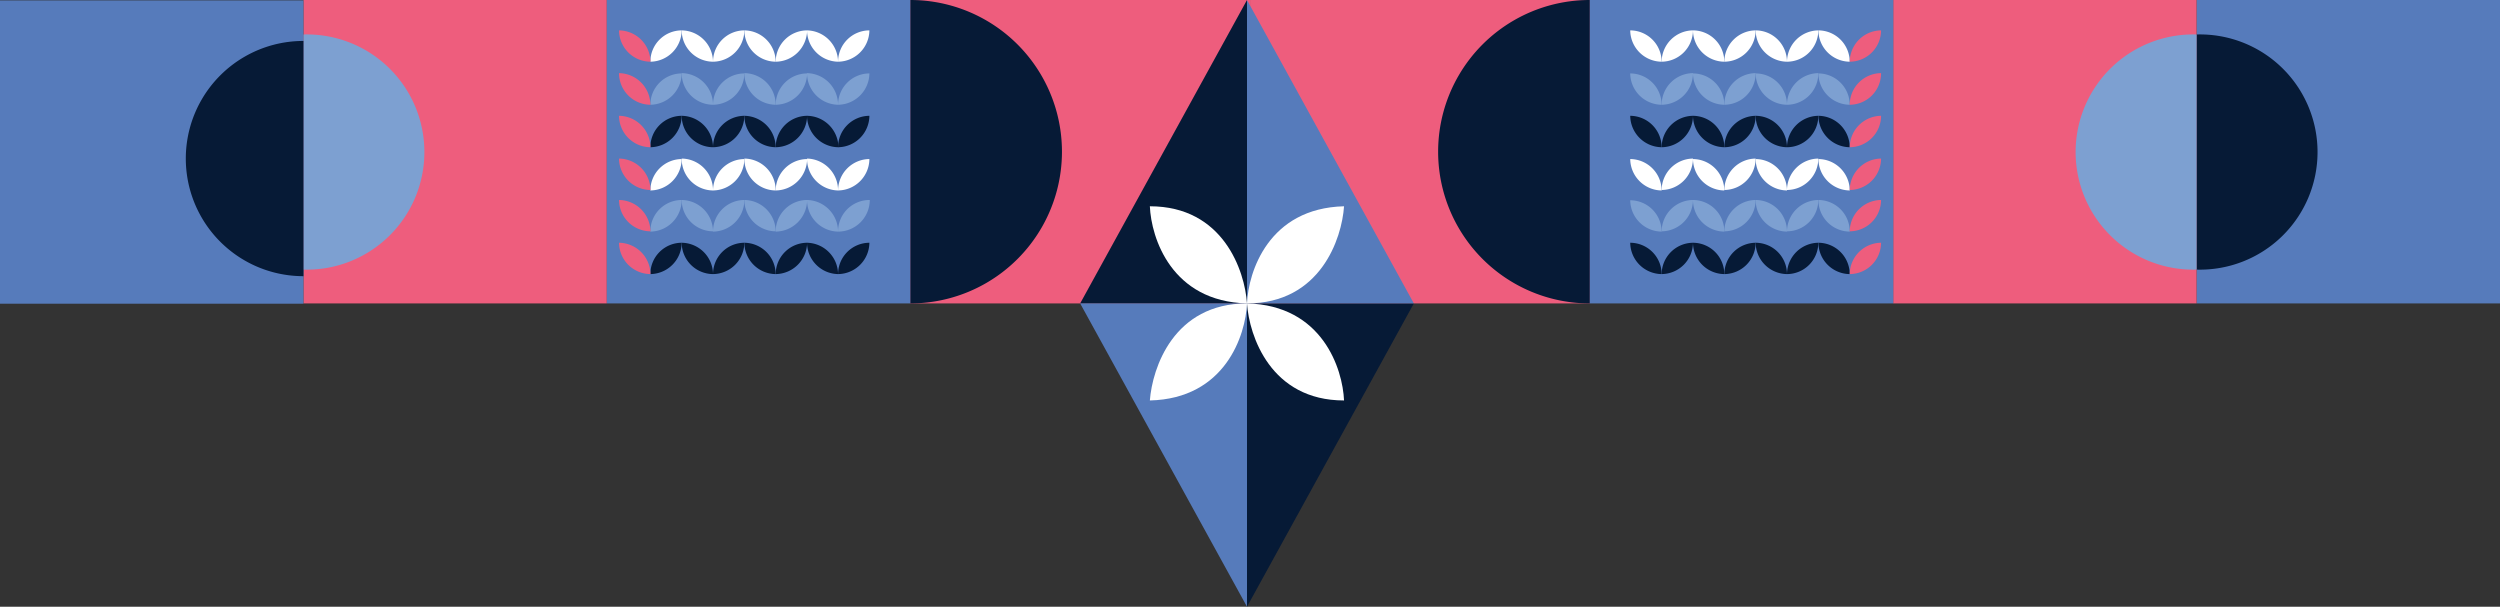 <svg xmlns="http://www.w3.org/2000/svg" viewBox="0 0 262.51 63.71"><rect x="0" y="0" width="262.51" height="63.71" fill="#333333" stroke="none"/><defs><style>.cls-1{fill:#ee5d7d;}.cls-2{fill:#7da0d1;}.cls-3{fill:#061a36;}.cls-4{fill:#567bbb;}.cls-5{fill:#fff;}</style></defs><g id="Laag_2" data-name="Laag 2"><g id="Laag_2-2" data-name="Laag 2"><polyline class="cls-1" points="31.86 0 63.72 0 63.72 31.86 31.86 31.86"/><rect class="cls-1" x="95.58" width="35.68" height="31.86"/><path class="cls-2" d="M31.86,3.62a12.35,12.35,0,1,1,0,24.69"/><path class="cls-3" d="M95.58,0a15.93,15.93,0,1,1,0,31.86Z"/><rect class="cls-4" x="63.72" width="31.86" height="31.86"/><path class="cls-5" d="M68.29,6.48a3.3,3.3,0,0,1,3.29-3.29A3.33,3.33,0,0,1,68.29,6.48Z"/><path class="cls-2" d="M68.29,11a3.3,3.3,0,0,1,3.29-3.29A3.33,3.33,0,0,1,68.29,11Z"/><path class="cls-3" d="M68.29,15.46a3.31,3.31,0,0,1,3.29-3.3A3.33,3.33,0,0,1,68.29,15.46Z"/><path class="cls-5" d="M68.29,20a3.32,3.32,0,0,1,3.29-3.3A3.33,3.33,0,0,1,68.29,20Z"/><path class="cls-2" d="M68.29,24.32A3.3,3.3,0,0,1,71.58,21,3.33,3.33,0,0,1,68.29,24.32Z"/><path class="cls-3" d="M68.29,28.78a3.3,3.3,0,0,1,3.29-3.29A3.33,3.33,0,0,1,68.29,28.78Z"/><path class="cls-5" d="M74.87,6.48a3.3,3.3,0,0,1,3.29-3.29A3.32,3.32,0,0,1,74.87,6.48Z"/><path class="cls-2" d="M74.87,11a3.3,3.3,0,0,1,3.29-3.29A3.32,3.32,0,0,1,74.87,11Z"/><path class="cls-3" d="M74.87,15.46a3.31,3.31,0,0,1,3.29-3.3A3.33,3.33,0,0,1,74.87,15.46Z"/><path class="cls-5" d="M74.87,20a3.32,3.32,0,0,1,3.29-3.3A3.33,3.33,0,0,1,74.87,20Z"/><path class="cls-2" d="M74.87,24.32A3.3,3.3,0,0,1,78.16,21,3.32,3.32,0,0,1,74.87,24.32Z"/><path class="cls-3" d="M74.87,28.78a3.3,3.3,0,0,1,3.29-3.29A3.32,3.32,0,0,1,74.87,28.78Z"/><path class="cls-5" d="M81.45,6.48a3.31,3.31,0,0,1,3.3-3.29A3.34,3.34,0,0,1,81.45,6.48Z"/><path class="cls-5" d="M88,6.48a3.3,3.3,0,0,1,3.29-3.29A3.33,3.33,0,0,1,88,6.48Z"/><path class="cls-2" d="M81.45,11a3.31,3.31,0,0,1,3.3-3.29A3.34,3.34,0,0,1,81.45,11Z"/><path class="cls-2" d="M88,11a3.3,3.3,0,0,1,3.29-3.29A3.33,3.33,0,0,1,88,11Z"/><path class="cls-3" d="M81.45,15.46a3.32,3.32,0,0,1,3.3-3.3A3.34,3.34,0,0,1,81.45,15.46Z"/><path class="cls-3" d="M88,15.46a3.31,3.31,0,0,1,3.29-3.3A3.33,3.33,0,0,1,88,15.46Z"/><path class="cls-5" d="M81.45,20a3.33,3.33,0,0,1,3.3-3.3A3.34,3.34,0,0,1,81.45,20Z"/><path class="cls-2" d="M81.45,24.32A3.31,3.31,0,0,1,84.75,21,3.34,3.34,0,0,1,81.45,24.32Z"/><path class="cls-3" d="M81.45,28.78a3.31,3.31,0,0,1,3.3-3.29A3.34,3.34,0,0,1,81.45,28.78Z"/><path class="cls-5" d="M88,20a3.32,3.32,0,0,1,3.29-3.3A3.33,3.33,0,0,1,88,20Z"/><path class="cls-2" d="M88,24.32A3.3,3.3,0,0,1,91.33,21,3.33,3.33,0,0,1,88,24.32Z"/><path class="cls-3" d="M88,28.78a3.3,3.3,0,0,1,3.29-3.29A3.33,3.33,0,0,1,88,28.78Z"/><path class="cls-1" d="M65,3.19a3.32,3.32,0,0,0,3.3,3.29A3.34,3.34,0,0,0,65,3.19Z"/><path class="cls-1" d="M65,7.68A3.32,3.32,0,0,0,68.29,11,3.34,3.34,0,0,0,65,7.68Z"/><path class="cls-1" d="M65,12.16a3.32,3.32,0,0,0,3.3,3.3A3.34,3.34,0,0,0,65,12.16Z"/><path class="cls-1" d="M65,16.65a3.33,3.33,0,0,0,3.3,3.3A3.34,3.34,0,0,0,65,16.65Z"/><path class="cls-1" d="M65,21a3.32,3.32,0,0,0,3.3,3.29A3.34,3.34,0,0,0,65,21Z"/><path class="cls-1" d="M65,25.49a3.32,3.32,0,0,0,3.3,3.29A3.34,3.34,0,0,0,65,25.49Z"/><path class="cls-5" d="M71.58,3.19a3.31,3.31,0,0,0,3.29,3.29A3.33,3.33,0,0,0,71.58,3.19Z"/><path class="cls-2" d="M71.58,7.68A3.31,3.31,0,0,0,74.87,11,3.33,3.33,0,0,0,71.58,7.68Z"/><path class="cls-3" d="M71.58,12.16a3.31,3.31,0,0,0,3.29,3.3A3.33,3.33,0,0,0,71.58,12.16Z"/><path class="cls-5" d="M71.58,16.65A3.32,3.32,0,0,0,74.87,20,3.33,3.33,0,0,0,71.58,16.65Z"/><path class="cls-2" d="M71.58,21a3.31,3.31,0,0,0,3.29,3.29A3.33,3.33,0,0,0,71.58,21Z"/><path class="cls-3" d="M71.58,25.49a3.31,3.31,0,0,0,3.29,3.29A3.33,3.33,0,0,0,71.58,25.49Z"/><path class="cls-5" d="M78.16,3.19a3.32,3.32,0,0,0,3.29,3.29A3.32,3.32,0,0,0,78.16,3.19Z"/><path class="cls-5" d="M84.74,3.19A3.32,3.32,0,0,0,88,6.48,3.33,3.33,0,0,0,84.74,3.19Z"/><path class="cls-2" d="M78.16,7.68A3.32,3.32,0,0,0,81.45,11,3.32,3.32,0,0,0,78.16,7.68Z"/><path class="cls-2" d="M84.74,7.68A3.32,3.32,0,0,0,88,11,3.33,3.33,0,0,0,84.74,7.68Z"/><path class="cls-3" d="M78.16,12.16a3.32,3.32,0,0,0,3.29,3.3A3.33,3.33,0,0,0,78.16,12.16Z"/><path class="cls-3" d="M84.74,12.16a3.32,3.32,0,0,0,3.3,3.3A3.34,3.34,0,0,0,84.74,12.16Z"/><path class="cls-5" d="M78.16,16.65A3.32,3.32,0,0,0,81.45,20,3.33,3.33,0,0,0,78.16,16.65Z"/><path class="cls-2" d="M78.16,21a3.32,3.32,0,0,0,3.29,3.29A3.32,3.32,0,0,0,78.16,21Z"/><path class="cls-3" d="M78.16,25.49a3.32,3.32,0,0,0,3.29,3.29A3.32,3.32,0,0,0,78.16,25.49Z"/><path class="cls-5" d="M84.74,16.65A3.33,3.33,0,0,0,88,20,3.34,3.34,0,0,0,84.74,16.65Z"/><path class="cls-2" d="M84.74,21A3.32,3.32,0,0,0,88,24.32,3.33,3.33,0,0,0,84.74,21Z"/><path class="cls-3" d="M84.74,25.49A3.32,3.32,0,0,0,88,28.78,3.33,3.33,0,0,0,84.74,25.49Z"/><rect class="cls-4" x="230.65" width="31.86" height="31.86"/><rect class="cls-1" x="198.79" width="31.86" height="31.86"/><rect class="cls-1" x="131.26" width="35.68" height="31.86"/><path class="cls-3" d="M230.65,28.31a12.35,12.35,0,1,0,0-24.69Z"/><path class="cls-2" d="M230.65,3.62a12.35,12.35,0,1,0,0,24.69Z"/><path class="cls-3" d="M166.94,0a15.93,15.93,0,0,0,0,31.86Z"/><rect class="cls-4" x="166.94" width="31.86" height="31.86"/><path class="cls-5" d="M194.23,6.48a3.31,3.31,0,0,0-3.29-3.29A3.32,3.32,0,0,0,194.23,6.48Z"/><path class="cls-2" d="M194.23,11a3.31,3.31,0,0,0-3.29-3.29A3.32,3.32,0,0,0,194.23,11Z"/><path class="cls-3" d="M194.23,15.46a3.32,3.32,0,0,0-3.29-3.3A3.33,3.33,0,0,0,194.23,15.46Z"/><path class="cls-5" d="M194.23,20a3.32,3.32,0,0,0-3.29-3.3A3.33,3.33,0,0,0,194.23,20Z"/><path class="cls-2" d="M194.23,24.32A3.31,3.31,0,0,0,190.94,21,3.32,3.32,0,0,0,194.23,24.32Z"/><path class="cls-3" d="M194.23,28.78a3.31,3.31,0,0,0-3.29-3.29A3.32,3.32,0,0,0,194.23,28.78Z"/><path class="cls-5" d="M187.64,6.48a3.3,3.3,0,0,0-3.29-3.29A3.33,3.33,0,0,0,187.64,6.48Z"/><path class="cls-2" d="M187.64,11a3.3,3.3,0,0,0-3.29-3.29A3.33,3.33,0,0,0,187.64,11Z"/><path class="cls-3" d="M187.64,15.46a3.31,3.31,0,0,0-3.29-3.3A3.33,3.33,0,0,0,187.64,15.46Z"/><path class="cls-5" d="M187.64,20a3.32,3.32,0,0,0-3.29-3.3A3.33,3.33,0,0,0,187.64,20Z"/><path class="cls-2" d="M187.64,24.32A3.3,3.3,0,0,0,184.35,21,3.33,3.33,0,0,0,187.64,24.32Z"/><path class="cls-3" d="M187.64,28.78a3.3,3.3,0,0,0-3.29-3.29A3.33,3.33,0,0,0,187.64,28.78Z"/><path class="cls-5" d="M181.06,6.48a3.3,3.3,0,0,0-3.29-3.29A3.32,3.32,0,0,0,181.06,6.48Z"/><path class="cls-5" d="M174.48,6.48a3.31,3.31,0,0,0-3.3-3.29A3.33,3.33,0,0,0,174.48,6.48Z"/><path class="cls-2" d="M181.06,11a3.3,3.3,0,0,0-3.29-3.29A3.32,3.32,0,0,0,181.06,11Z"/><path class="cls-2" d="M174.48,11a3.31,3.31,0,0,0-3.3-3.29A3.33,3.33,0,0,0,174.48,11Z"/><path class="cls-3" d="M181.06,15.46a3.31,3.31,0,0,0-3.29-3.3A3.33,3.33,0,0,0,181.06,15.46Z"/><path class="cls-3" d="M174.48,15.46a3.32,3.32,0,0,0-3.3-3.3A3.34,3.34,0,0,0,174.48,15.46Z"/><path class="cls-5" d="M181.06,20a3.32,3.32,0,0,0-3.29-3.3A3.33,3.33,0,0,0,181.06,20Z"/><path class="cls-2" d="M181.06,24.32A3.3,3.3,0,0,0,177.77,21,3.32,3.32,0,0,0,181.06,24.32Z"/><path class="cls-3" d="M181.06,28.78a3.3,3.3,0,0,0-3.29-3.29A3.32,3.32,0,0,0,181.06,28.78Z"/><path class="cls-5" d="M174.48,20a3.33,3.33,0,0,0-3.3-3.3A3.34,3.34,0,0,0,174.48,20Z"/><path class="cls-2" d="M174.48,24.32a3.31,3.31,0,0,0-3.3-3.29A3.33,3.33,0,0,0,174.48,24.32Z"/><path class="cls-3" d="M174.48,28.78a3.31,3.31,0,0,0-3.3-3.29A3.33,3.33,0,0,0,174.48,28.78Z"/><path class="cls-1" d="M197.52,3.19a3.31,3.31,0,0,1-3.29,3.29A3.32,3.32,0,0,1,197.52,3.19Z"/><path class="cls-1" d="M197.52,7.68A3.31,3.31,0,0,1,194.23,11,3.32,3.32,0,0,1,197.52,7.68Z"/><path class="cls-1" d="M197.52,12.16a3.31,3.31,0,0,1-3.29,3.3A3.33,3.33,0,0,1,197.52,12.16Z"/><path class="cls-1" d="M197.52,16.65a3.32,3.32,0,0,1-3.29,3.3A3.33,3.33,0,0,1,197.52,16.65Z"/><path class="cls-1" d="M197.52,21a3.31,3.31,0,0,1-3.29,3.29A3.32,3.32,0,0,1,197.52,21Z"/><path class="cls-1" d="M197.52,25.49a3.31,3.31,0,0,1-3.29,3.29A3.32,3.32,0,0,1,197.52,25.49Z"/><path class="cls-5" d="M190.93,3.19a3.3,3.3,0,0,1-3.29,3.29A3.33,3.33,0,0,1,190.93,3.19Z"/><path class="cls-2" d="M190.93,7.68A3.3,3.3,0,0,1,187.64,11,3.33,3.33,0,0,1,190.93,7.68Z"/><path class="cls-3" d="M190.93,12.16a3.3,3.3,0,0,1-3.29,3.3A3.33,3.33,0,0,1,190.93,12.16Z"/><path class="cls-5" d="M190.93,16.65a3.31,3.31,0,0,1-3.29,3.3A3.33,3.33,0,0,1,190.93,16.65Z"/><path class="cls-2" d="M190.93,21a3.3,3.3,0,0,1-3.29,3.29A3.33,3.33,0,0,1,190.93,21Z"/><path class="cls-3" d="M190.93,25.49a3.3,3.3,0,0,1-3.29,3.29A3.33,3.33,0,0,1,190.93,25.49Z"/><path class="cls-5" d="M184.35,3.19a3.31,3.31,0,0,1-3.29,3.29A3.32,3.32,0,0,1,184.35,3.19Z"/><path class="cls-5" d="M177.77,3.19a3.32,3.32,0,0,1-3.29,3.29A3.32,3.32,0,0,1,177.77,3.19Z"/><path class="cls-2" d="M184.35,7.68A3.31,3.31,0,0,1,181.06,11,3.32,3.32,0,0,1,184.35,7.68Z"/><path class="cls-2" d="M177.77,7.68A3.32,3.32,0,0,1,174.48,11,3.32,3.32,0,0,1,177.77,7.68Z"/><path class="cls-3" d="M184.35,12.16a3.31,3.31,0,0,1-3.29,3.3A3.33,3.33,0,0,1,184.35,12.16Z"/><path class="cls-3" d="M177.77,12.16a3.32,3.32,0,0,1-3.29,3.3A3.33,3.33,0,0,1,177.77,12.16Z"/><path class="cls-5" d="M184.35,16.65a3.32,3.32,0,0,1-3.29,3.3A3.33,3.33,0,0,1,184.35,16.65Z"/><path class="cls-2" d="M184.35,21a3.31,3.31,0,0,1-3.29,3.29A3.32,3.32,0,0,1,184.35,21Z"/><path class="cls-3" d="M184.35,25.49a3.31,3.31,0,0,1-3.29,3.29A3.32,3.32,0,0,1,184.35,25.49Z"/><path class="cls-5" d="M177.77,16.65a3.32,3.32,0,0,1-3.29,3.3A3.33,3.33,0,0,1,177.77,16.65Z"/><path class="cls-2" d="M177.77,21a3.32,3.32,0,0,1-3.29,3.29A3.32,3.32,0,0,1,177.77,21Z"/><path class="cls-3" d="M177.77,25.49a3.32,3.32,0,0,1-3.29,3.29A3.32,3.32,0,0,1,177.77,25.49Z"/><path class="cls-3" d="M130.94,31.86V0L113.42,31.86Z"/><path class="cls-3" d="M130.94,31.86V63.71l17.52-31.85Z"/><path class="cls-4" d="M130.94,31.86H113.42l17.52,31.85Z"/><path class="cls-4" d="M130.94,31.86h17.52L130.94,0Z"/><path class="cls-5" d="M130.94,31.86c.14-3.31,2.26-10,10.19-10.2C140.9,25.06,138.65,31.86,130.94,31.86Z"/><path class="cls-5" d="M120.74,21.66c.14,3.31,2.26,10,10.2,10.2C130.71,28.46,128.46,21.66,120.74,21.66Z"/><path class="cls-5" d="M130.94,31.86c-.14,3.3-2.26,10-10.2,10.19C121,38.65,123.22,31.86,130.94,31.86Z"/><path class="cls-5" d="M141.13,42.05c-.14-3.3-2.26-10-10.19-10.19C131.17,35.26,133.42,42.05,141.13,42.05Z"/><polyline class="cls-4" points="0 31.89 0 0.04 31.86 0.04 31.86 31.89"/><line class="cls-1" x1="31.86" y1="32.58" x2="31.86" y2="0.73"/><path class="cls-3" d="M31.86,29a12.35,12.35,0,0,1,0-24.7V29"/><path class="cls-2" d="M31.86,29V4.34"/></g></g></svg>